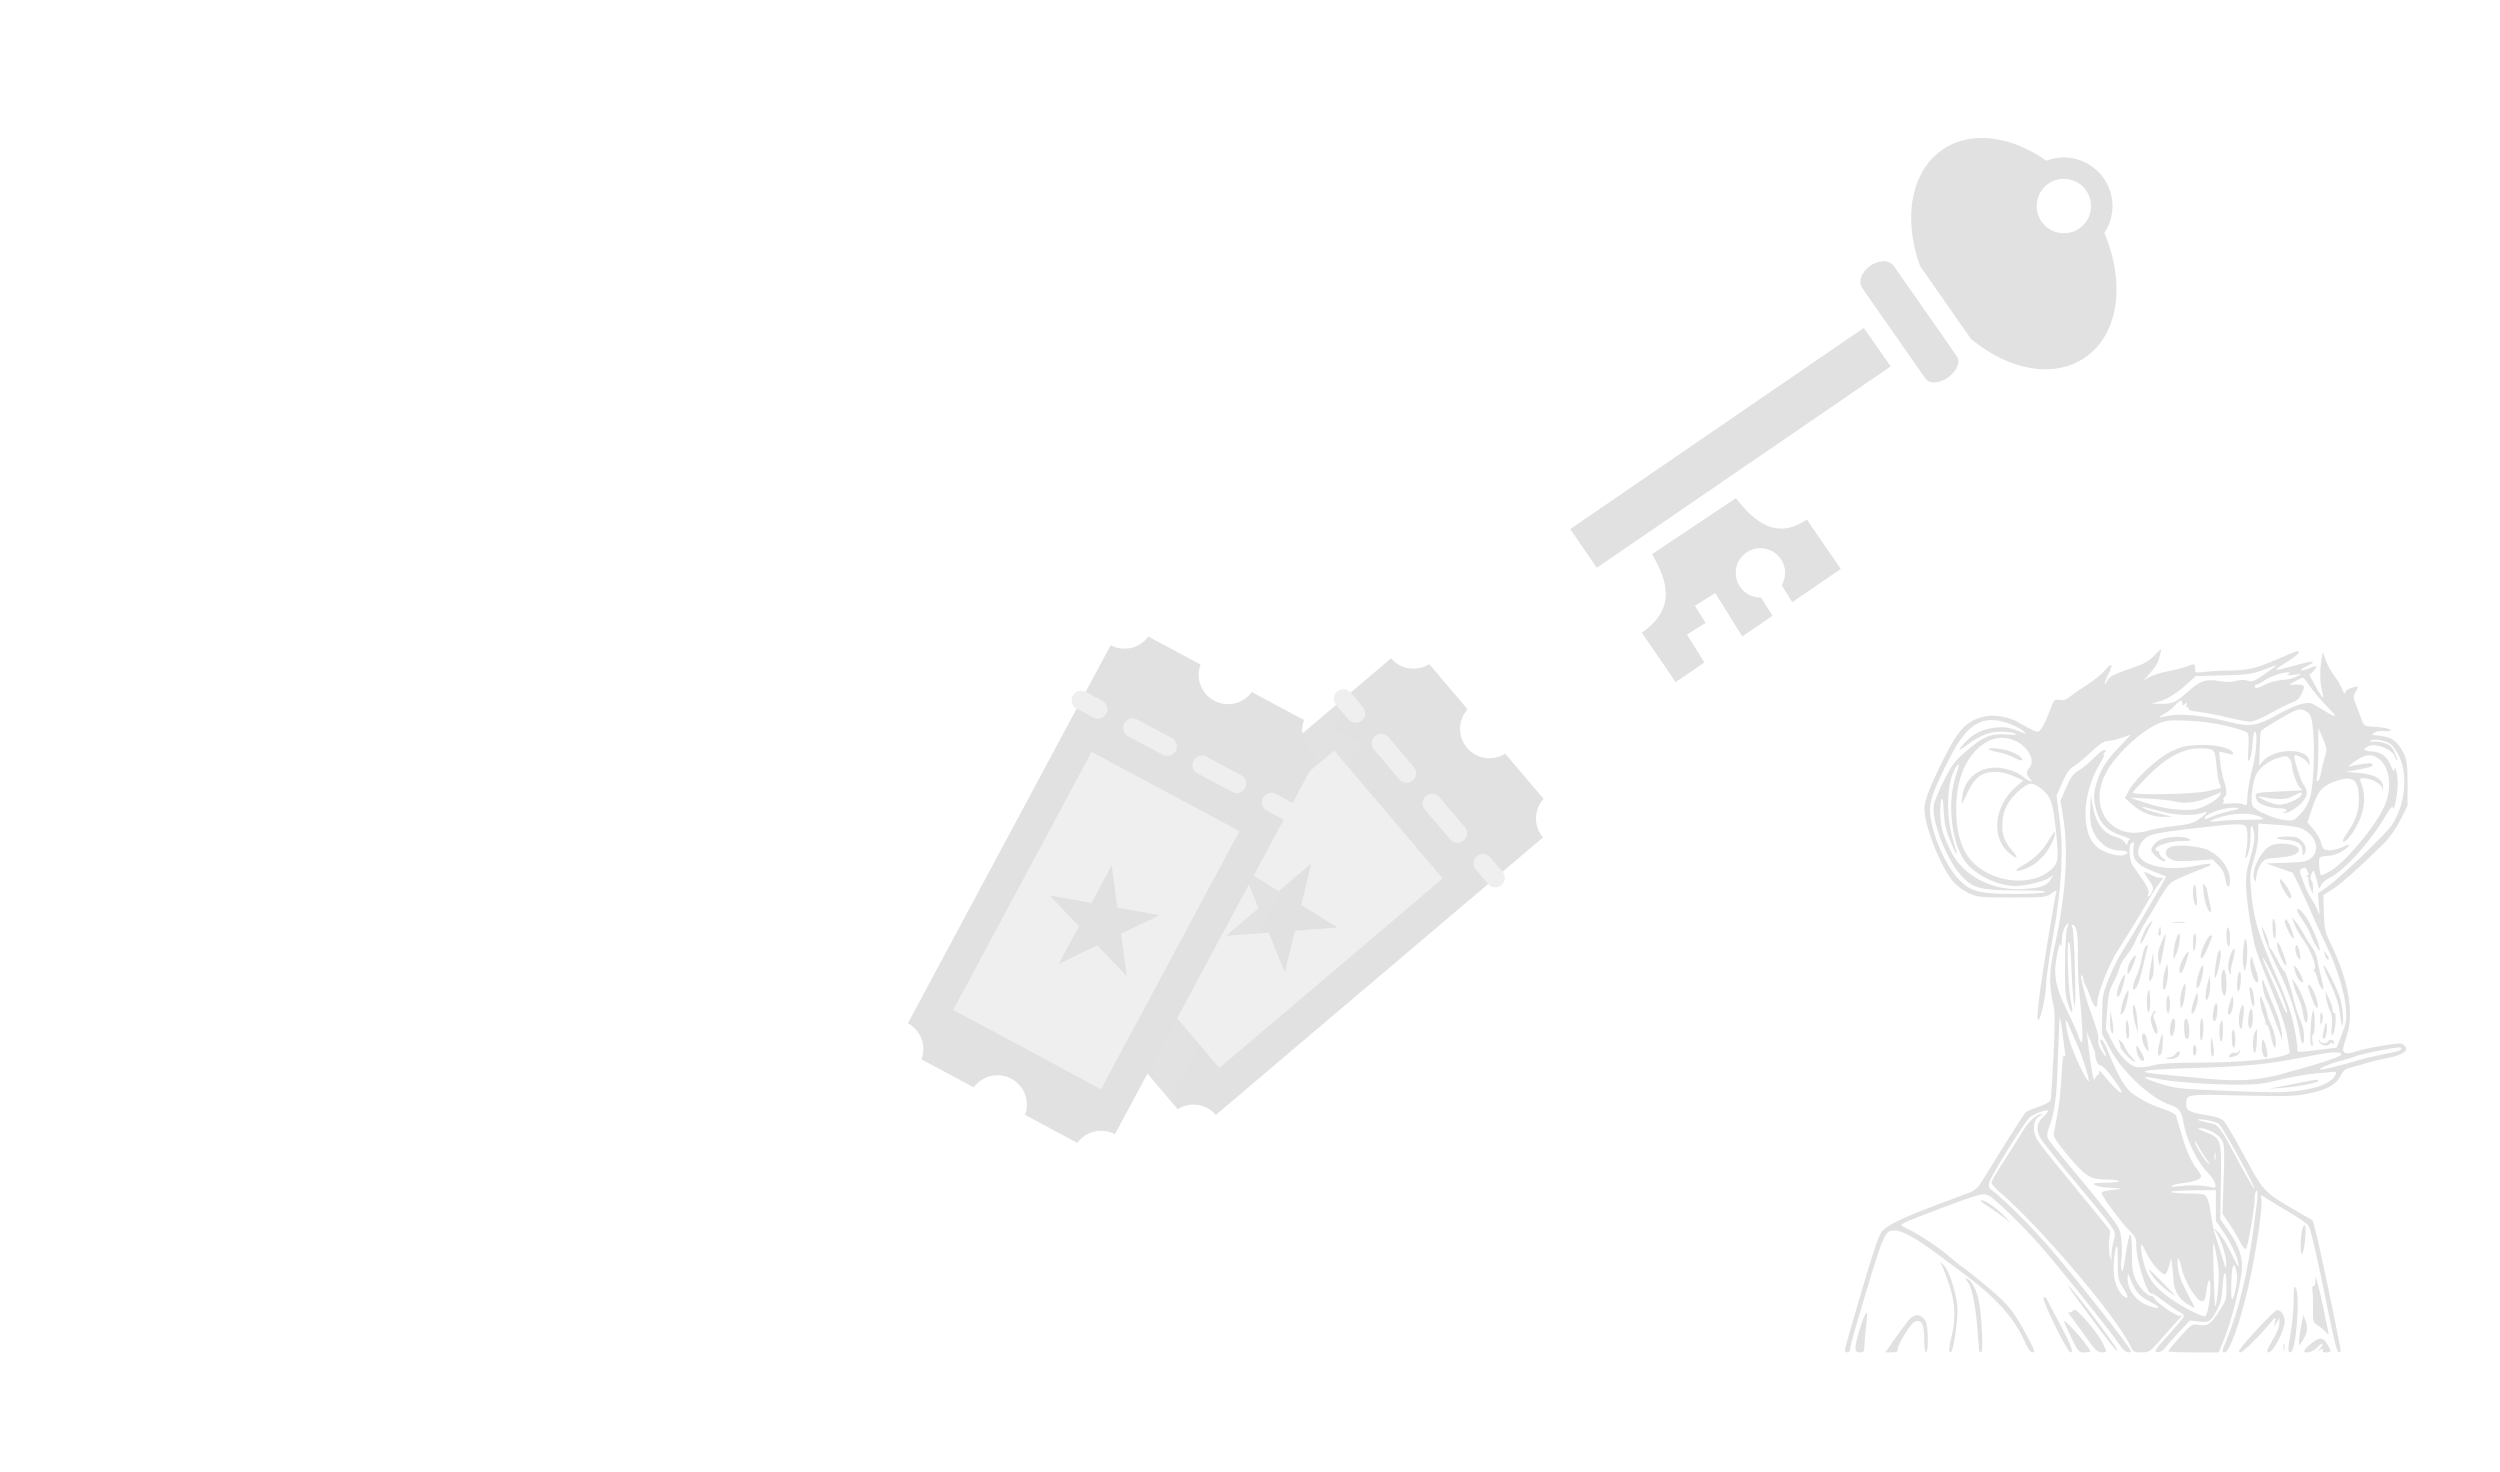 <svg width="1698" height="1000" viewBox="0 0 1698 1000" fill="none" xmlns="http://www.w3.org/2000/svg">
<path fill-rule="evenodd" clip-rule="evenodd" d="M1462.98 445.501C1460.36 448.277 1456.28 450.819 1452.18 452.239C1435.1 458.153 1432.96 459.187 1431.24 462.35C1428.57 467.26 1429.07 463.712 1431.8 458.36C1435.54 451.019 1434.65 449.371 1429.96 454.966C1427.65 457.719 1422.12 462.255 1417.68 465.046C1413.23 467.836 1408.01 471.442 1406.07 473.059C1403.45 475.237 1401.58 475.844 1398.86 475.402C1395.27 474.82 1395.12 474.999 1391.86 483.592C1390.03 488.423 1387.58 493.552 1386.42 494.99C1384.38 497.504 1384.15 497.529 1380.15 495.656C1377.87 494.585 1373.9 492.428 1371.34 490.859C1364.96 486.958 1354.64 485.086 1347.97 486.623C1335.86 489.417 1330.15 495.313 1320.15 515.36C1311.22 533.27 1307 544.096 1307 549.087C1307 560.823 1318.11 588.886 1326.76 598.99C1329.08 601.696 1333.69 605.081 1337.25 606.688C1343.24 609.393 1344.92 609.557 1366.6 609.559C1389 609.56 1389.7 609.485 1393.5 606.677C1396.13 604.729 1397.17 604.391 1396.69 605.638C1395.72 608.171 1386.75 663.43 1385.12 676.895C1383.51 690.272 1383.45 693.814 1384.87 692.3C1386.61 690.454 1389.8 674.419 1389.8 667.523C1389.81 664.023 1391.73 650.63 1394.08 637.76C1400.2 604.238 1401.73 578.534 1398.91 556.784L1396.79 540.411L1400.63 531.662C1403.42 525.329 1405.52 522.299 1408.24 520.695C1410.31 519.475 1415.62 515.075 1420.05 510.919C1425.89 505.438 1429.03 503.349 1431.45 503.32C1433.29 503.299 1437.62 502.307 1441.07 501.116L1447.33 498.951L1439.02 507.707C1430.37 516.809 1426.76 522.615 1423.91 532.017C1421.72 539.221 1421.77 543.478 1424.13 551.422C1426.59 559.712 1431.75 564.662 1440.96 567.556C1444.82 568.772 1447.31 569.99 1446.49 570.263C1445.67 570.536 1445 571.645 1445 572.727C1445 574.295 1444.64 574.181 1443.23 572.164C1442.25 570.772 1439.96 569.269 1438.13 568.821C1428.65 566.506 1423.32 559.352 1421.08 545.926L1420.08 539.96L1419.79 545.96C1419.27 556.619 1419.79 561.029 1422.1 565.539C1426.24 573.604 1432.62 577.76 1440.88 577.76C1445.58 577.76 1446.42 579.759 1442.16 580.827C1438.22 581.816 1429.55 579.305 1424.99 575.855C1413.06 566.831 1413.73 539.481 1426.4 518.439C1428.63 514.736 1429.81 512.092 1429.03 512.564C1428.19 513.065 1428.28 512.579 1429.25 511.39C1430.65 509.663 1430.64 509.36 1429.2 509.36C1428.26 509.36 1425.09 511.833 1422.15 514.856C1419.21 517.879 1414.63 521.638 1411.97 523.21C1407.99 525.566 1406.47 527.641 1403.31 534.987L1399.47 543.903L1401.22 554.531C1405.14 578.487 1403.05 609.007 1395.02 644.96C1391.75 659.612 1391.66 670.593 1394.71 682.715C1395.79 686.972 1395.79 695.127 1394.75 716.966C1393.99 732.731 1393.06 746.441 1392.68 747.431C1392.3 748.423 1388.57 750.373 1384.39 751.765C1380.2 753.157 1376.21 754.979 1375.52 755.816C1373.9 757.765 1356.44 785.365 1348.69 798.221C1343.22 807.298 1342.25 808.268 1336.57 810.403C1333.18 811.678 1322.57 815.668 1313 819.268C1292.53 826.969 1282.27 831.97 1278.38 836.15C1276.31 838.367 1272.53 849.397 1264.28 877.295C1258.07 898.259 1253 916.12 1253 916.985C1253 917.852 1253.81 918.56 1254.8 918.56C1255.79 918.56 1256.6 917.575 1256.6 916.37C1256.6 915.165 1258.27 908.549 1260.3 901.67C1280.09 834.861 1279.72 835.76 1287.39 835.76C1291.9 835.76 1303.22 842.117 1315.94 851.788C1320.41 855.183 1327.76 860.66 1332.27 863.96C1355.4 880.869 1368.34 895.25 1375.68 912.235C1377.48 916.383 1379.12 918.526 1380.52 918.539C1382.32 918.557 1382.01 917.383 1378.39 910.46C1368.42 891.394 1364.47 886.295 1350.8 874.841C1343.54 868.761 1335.71 862.511 1333.4 860.954C1331.09 859.397 1326.91 856.051 1324.1 853.519C1318.17 848.162 1303.09 838.123 1296.22 834.955C1293.6 833.747 1291.45 832.442 1291.43 832.053C1291.39 831.025 1295.68 829.201 1317.8 820.863C1345.14 810.554 1346.99 810.075 1351.08 812.205C1355.06 814.276 1372.5 831.232 1385.18 845.36C1396.25 857.691 1434.09 904.905 1439.28 912.86C1441.49 916.232 1443.9 918.56 1445.2 918.56C1446.41 918.56 1447.4 918.203 1447.4 917.767C1447.4 915.677 1406.54 863.852 1390.31 845.36C1378.95 832.419 1361.04 814.615 1354.07 809.336C1350.44 806.588 1350.23 806.059 1351.3 802.426C1352.46 798.457 1373.81 764.115 1378.02 759.437C1380.08 757.137 1387.37 754.16 1390.92 754.16C1391.72 754.16 1390.44 755.979 1388.09 758.201C1383.18 762.827 1382.57 766.953 1385.9 773.036C1387.06 775.148 1397.64 788.457 1409.43 802.613C1438.55 837.593 1437.4 835.838 1435.63 842.435C1434.84 845.383 1434.14 849.812 1434.08 852.277L1433.95 856.76L1432.9 852.56C1432.31 850.25 1432.16 845.536 1432.55 842.084L1433.27 835.809L1420.86 820.484C1414.04 812.056 1403.19 798.817 1396.76 791.063C1390.33 783.31 1384.24 775.372 1383.23 773.422C1380.12 767.403 1381.16 760.033 1385.4 757.978C1386.83 757.287 1387.46 756.688 1386.8 756.645C1383.78 756.453 1377.77 761.711 1374.32 767.551C1372.24 771.076 1366.5 780.17 1361.57 787.76C1356.64 795.35 1352.6 802.297 1352.6 803.197C1352.6 804.097 1354.89 806.794 1357.7 809.189C1385.19 832.669 1437.37 894.014 1446.9 914.06C1448.92 918.292 1449.37 918.56 1454.52 918.551C1459.9 918.543 1460.16 918.359 1469 908.2C1473.95 902.511 1479.08 896.765 1480.4 895.431C1482.39 893.421 1482.45 893.129 1480.75 893.728C1478.62 894.473 1465.18 885.302 1463.2 881.755C1462.64 880.759 1461.78 880.059 1461.28 880.198C1459.15 880.799 1453.23 874.869 1450.74 869.639C1448.47 864.853 1448.04 861.932 1448.02 851.059C1448.01 842.983 1447.56 838.304 1446.8 838.55C1446.14 838.765 1444.78 844.84 1443.77 852.051C1442.56 860.77 1441.64 864.387 1441.03 862.851C1440.53 861.581 1440.47 858.201 1440.9 855.338C1441.33 852.475 1441.3 846.604 1440.84 842.293C1440.04 834.844 1439.54 833.872 1430.92 822.807C1425.93 816.401 1415.26 803.33 1407.22 793.76C1399.17 784.19 1391.97 775.193 1391.21 773.768C1390.13 771.747 1390.23 770.043 1391.64 766.043C1395.8 754.255 1396.95 745.294 1397.75 718.232C1398.21 703 1398.8 690.761 1399.07 691.035C1399.35 691.309 1400.06 695.499 1400.65 700.346C1401.25 705.194 1402.05 711.32 1402.44 713.96C1402.92 717.187 1402.78 718.215 1402.01 717.099C1401.24 715.985 1400.63 720.523 1400.15 730.899C1399.76 739.402 1398.54 750.95 1397.45 756.56C1396.35 762.17 1395.23 768.11 1394.96 769.76C1394.56 772.121 1396.52 775.231 1404.15 784.377C1415.99 798.565 1419.49 800.919 1428.94 801.08C1441.3 801.289 1443.17 803.104 1431.2 803.277C1422.5 803.403 1420.86 803.698 1422.75 804.799C1424.05 805.55 1427.02 806.287 1429.35 806.437C1443.32 807.334 1443.41 807.356 1435.49 808.067C1431.26 808.448 1427.6 809.345 1427.36 810.061C1426.84 811.636 1440.88 830.691 1446.78 836.416C1450.6 840.129 1451 841.144 1451 847.124C1451 854.537 1457.13 875.377 1460.01 877.771C1461 878.587 1461.8 878.939 1461.8 878.555C1461.8 878.17 1465.42 880.597 1469.84 883.946C1474.27 887.294 1479.13 890.6 1480.64 891.29C1482.16 891.98 1483.39 893.133 1483.38 893.853C1483.36 894.572 1478.66 900.29 1472.92 906.56C1463.65 916.683 1462.78 918.003 1465.19 918.351C1467.04 918.616 1468.76 917.659 1470.56 915.365C1472.01 913.509 1476.4 908.582 1480.31 904.415L1487.43 896.841L1493.53 897.603C1500.49 898.472 1501.66 897.657 1506.29 888.693C1508.21 884.989 1509.18 880.628 1509.56 873.993C1509.86 868.804 1510.58 864.56 1511.15 864.56C1511.73 864.56 1512.2 868.707 1512.2 873.776C1512.2 882.555 1511.96 883.355 1507.23 890.627C1501.39 899.587 1499.47 900.855 1493.25 899.861C1488.72 899.135 1488.48 899.291 1480.61 908.077C1476.21 913.001 1472.6 917.375 1472.6 917.795C1472.6 918.215 1480.32 918.56 1489.76 918.56H1506.93L1510.83 909.007C1515.23 898.245 1521.47 874.081 1522.57 863.506C1523.52 854.421 1520.94 846.507 1513.56 835.934L1508 827.96L1508.42 802.76C1508.9 773.566 1508.72 773.02 1497.47 768.695C1492.96 766.959 1492.04 766.275 1494.2 766.249C1499.31 766.187 1507.09 770.475 1509.17 774.496C1510.83 777.71 1510.98 781.4 1510.29 801.291L1509.5 824.36L1513.97 830.96C1516.44 834.59 1519.79 840.19 1521.42 843.406C1523.18 846.874 1524.83 848.812 1525.47 848.17C1526.8 846.837 1531.4 820.435 1531.4 814.112C1531.4 809.287 1533.21 806.409 1533.39 810.947C1533.45 812.385 1532.19 823.01 1530.6 834.56C1526.16 866.824 1520.55 889.9 1512.27 909.995C1509.09 917.698 1508.95 918.56 1510.88 918.56C1514.21 918.56 1521.04 899.787 1527.02 874.16C1531.97 852.961 1536.9 819.938 1535.89 814.676C1535.22 811.165 1535.41 811.132 1539.55 814.046C1541.34 815.303 1548.08 819.393 1554.53 823.133C1560.98 826.874 1567.02 831.11 1567.95 832.547C1569.6 835.103 1573.6 852.674 1582.55 896.66C1585.68 912.061 1587.48 918.56 1588.62 918.56C1589.69 918.56 1590.03 917.639 1589.61 915.86C1589.27 914.374 1588.22 909.11 1587.29 904.16C1584.15 887.528 1574.51 842.425 1572.64 835.64L1570.79 828.92L1557.55 821.24C1537.97 809.875 1536.95 808.763 1524.13 784.757C1517.94 773.17 1511.71 762.592 1510.28 761.251C1508.55 759.619 1504.48 758.299 1497.97 757.257C1486.99 755.498 1484.56 754.072 1484.84 749.533C1485.24 743.062 1484.59 743.157 1522.3 744.065C1552.76 744.799 1558.5 744.643 1567.4 742.845C1580.31 740.237 1586.48 736.901 1589.64 730.82C1591.73 726.794 1592.93 725.917 1598.04 724.671C1601.32 723.872 1605.62 722.629 1607.6 721.909C1609.58 721.189 1615.49 719.793 1620.74 718.808C1631.99 716.696 1636.5 713.546 1633.12 710.162C1631.24 708.284 1630.26 708.29 1618.15 710.248C1611.03 711.4 1602.89 713.163 1600.06 714.165C1594.44 716.159 1591.4 715.666 1591.4 712.76C1591.4 711.728 1592.54 707.527 1593.93 703.421C1599.02 688.414 1595.15 665.879 1583.33 641.661C1579.15 633.086 1578.77 631.433 1578.39 620.17L1577.99 607.97L1584.55 603.771C1590.64 599.876 1602.92 588.886 1618.99 572.96C1623.33 568.661 1627.32 563.012 1630.43 556.76L1635.2 547.16V532.16C1635.2 519.23 1634.84 516.411 1632.59 511.73C1628.57 503.339 1623.91 500.165 1614.74 499.547C1610.81 499.283 1610.62 499.111 1612.61 497.642C1613.9 496.689 1616.65 496.234 1619.3 496.535C1621.78 496.816 1623.8 496.6 1623.8 496.057C1623.8 494.953 1618.64 493.923 1610.8 493.465C1605.74 493.168 1605.55 493.005 1603.4 487.16C1602.2 483.86 1600.49 479.377 1599.62 477.197C1598.24 473.757 1598.29 472.771 1600.06 469.697C1602.3 465.789 1601.91 465.55 1596.38 467.477C1594.25 468.221 1592.58 469.658 1592.55 470.777C1592.52 471.868 1591.79 470.775 1590.92 468.35C1590.05 465.925 1587.62 461.768 1585.52 459.112C1583.42 456.457 1580.8 451.691 1579.7 448.522L1577.7 442.76L1576.82 447.56C1575.52 454.627 1575.64 463.729 1577.09 468.973C1577.8 471.509 1578.16 473.798 1577.9 474.057C1577.64 474.317 1575.43 470.937 1572.99 466.546L1568.55 458.563L1570.98 455.984C1574.46 452.282 1573.98 451.639 1569.24 453.621C1562.39 456.484 1560.32 455.438 1566.8 452.386C1575 448.525 1570.53 448.532 1557.17 452.401C1551.4 454.073 1546.44 455.197 1546.14 454.897C1545.84 454.597 1547.12 453.412 1549 452.264C1557.19 447.235 1561.4 444.16 1561.4 443.197C1561.4 441.515 1560.13 441.899 1547.57 447.381C1532.35 454.021 1526.83 455.339 1513.77 455.447C1507.96 455.495 1500.44 455.929 1497.07 456.41C1493.03 456.988 1490.95 456.856 1490.96 456.022C1491.03 450.643 1490.8 450.446 1486.48 452.248C1484.22 453.194 1477.87 454.858 1472.38 455.947C1466.89 457.034 1460.78 459.045 1458.8 460.414C1455.26 462.861 1455.27 462.825 1459.4 458.231C1461.71 455.662 1464.21 452.462 1464.95 451.12C1466.31 448.661 1468.33 440.925 1467.59 441.001C1467.38 441.023 1465.3 443.048 1462.98 445.501ZM1545.14 452.865C1544.51 453.472 1540.8 456.111 1536.89 458.727C1530.77 462.819 1529.31 463.325 1526.5 462.345C1524.37 461.601 1521.59 461.648 1518.5 462.481C1515.42 463.307 1511.72 463.373 1507.95 462.67C1498.51 460.906 1494.43 462.196 1486.4 469.474C1477.78 477.291 1475.69 478.202 1466.82 478.022C1460.81 477.901 1460.5 477.783 1464.2 477.033C1470.61 475.732 1477.61 471.686 1484.79 465.129L1491.29 459.185L1509.85 458.725C1526.23 458.319 1529.38 457.899 1536.8 455.131C1546.76 451.415 1546.59 451.461 1545.14 452.865ZM1554.2 457.796C1552.93 458.641 1553.99 458.794 1557.8 458.314L1563.2 457.634L1559.89 459.541C1558.07 460.589 1553.75 461.608 1550.29 461.805C1546.83 462.001 1541.73 463.331 1538.95 464.761C1533.4 467.615 1531.4 467.986 1531.4 466.16C1531.4 465.5 1531.99 464.96 1532.72 464.96C1533.44 464.96 1535.65 463.809 1537.62 462.401C1541.42 459.695 1549.58 456.763 1553.6 456.658C1555.59 456.607 1555.7 456.8 1554.2 457.796ZM1568.71 465.86C1570.81 468.995 1576.1 475.267 1580.46 479.797C1588.65 488.293 1587.99 488.452 1575.7 480.952C1569.27 477.029 1568.75 476.915 1563.1 478.167C1559.85 478.885 1552.34 482.239 1546.4 485.62C1533.7 492.849 1527.7 493.861 1515.82 490.772C1496.7 485.801 1480.62 484.251 1471.1 486.463C1465.65 487.727 1465.41 487.239 1470.23 484.742C1472.23 483.709 1475.29 481.265 1477.03 479.312C1480.58 475.327 1482.2 474.825 1482.2 477.706C1482.2 479.314 1482.52 479.39 1484.03 478.137C1485.56 476.869 1485.73 476.943 1485.1 478.591C1484.66 479.722 1484.94 480.56 1485.74 480.56C1486.51 480.56 1486.85 481.031 1486.49 481.607C1486.14 482.183 1489.21 483.035 1493.32 483.5C1497.44 483.964 1506.2 485.653 1512.8 487.251C1519.4 488.849 1526.42 490.156 1528.4 490.155C1530.49 490.155 1536.44 487.663 1542.56 484.229C1548.37 480.97 1554.94 477.706 1557.15 476.975C1559.86 476.081 1561.81 474.328 1563.09 471.622C1565.9 465.693 1565.55 464.96 1559.92 464.96H1554.84L1559.02 462.628C1561.32 461.347 1563.58 460.267 1564.04 460.228C1564.51 460.191 1566.6 462.724 1568.71 465.86ZM1567.41 483.929C1569.65 485.739 1570.26 487.885 1571.1 496.829C1572.37 510.317 1571.33 533.197 1569.07 541.438C1567.92 545.608 1565.75 549.392 1562.6 552.707C1557.97 557.573 1557.7 557.681 1551.79 556.983C1544.24 556.088 1531.7 550.571 1530 547.395C1528.38 544.352 1529.73 531.733 1532.26 526.393C1534.65 521.347 1540.58 516.813 1547.52 514.723C1552.26 513.298 1553.19 513.322 1554.78 514.91C1555.78 515.912 1556.6 517.947 1556.6 519.431C1556.6 523.553 1560.37 533.776 1562.51 535.429C1564.15 536.702 1564 536.903 1561.4 536.945C1559.75 536.973 1552.37 537.315 1544.99 537.707C1532.67 538.361 1531.62 538.603 1532.03 540.694C1532.27 541.945 1532.76 543.441 1533.11 544.018C1534.52 546.302 1542.25 548.96 1547.48 548.96C1550.52 548.96 1553 549.5 1553 550.16C1553 550.82 1552.37 551.36 1551.6 551.36C1550.83 551.36 1550.5 551.661 1550.87 552.031C1552.07 553.234 1559.53 549.335 1562.77 545.807C1567.49 540.667 1567.99 537.662 1564.85 533.417C1562.43 530.135 1557.44 514.215 1558.49 513.098C1559.55 511.971 1566.52 515.986 1567.43 518.251C1568.36 520.537 1568.45 520.468 1568.52 517.487C1568.75 507.844 1544.81 507.613 1536.8 517.181L1534.4 520.051L1534.76 509.005C1534.96 502.93 1535.31 497.384 1535.54 496.679C1535.93 495.491 1554.95 484.078 1559 482.605C1562.36 481.382 1564.73 481.755 1567.41 483.929ZM1364.02 491.266C1367.63 492.535 1372.07 494.779 1373.89 496.253C1376.18 498.11 1376.46 498.643 1374.8 497.986C1365.09 494.146 1362.29 493.565 1356.13 494.105C1345.2 495.064 1337.8 499.36 1330.94 508.738C1329.98 510.046 1331.9 509.068 1335.2 506.565C1344.44 499.558 1350.95 496.945 1359.2 496.927C1363.17 496.917 1367.44 497.485 1368.69 498.188C1370.41 499.151 1368.91 499.318 1362.59 498.867C1351.96 498.105 1346.82 500.279 1335.01 510.535C1327.56 517.004 1325.61 519.615 1320.28 530.2C1316.9 536.913 1313.84 544.286 1313.46 546.583C1311.77 557.032 1321.49 582.611 1331.49 594.045C1339.58 603.293 1344.88 604.76 1370.21 604.76C1384.49 604.76 1390.2 605.128 1388.81 605.96C1387.69 606.627 1378.27 607.157 1367.6 607.155C1345.22 607.15 1338.75 605.573 1331.37 598.325C1321.87 588.993 1312.4 567.766 1310.95 552.521C1310.2 544.685 1312.76 537.362 1324.04 515.092C1336.02 491.416 1346.57 485.132 1364.02 491.266ZM1511.96 492.986C1518.75 494.621 1525.08 496.593 1526.01 497.368C1527.32 498.458 1527.56 500.998 1527.08 508.569C1526.56 516.607 1526.71 517.94 1527.92 516.016C1528.73 514.727 1529.64 509.744 1529.95 504.943C1530.26 500.14 1530.98 496.502 1531.56 496.856C1533.56 498.092 1532.58 511.343 1529.66 522.614C1528.05 528.854 1526.61 537.035 1526.46 540.794C1526.21 547.217 1526.05 547.55 1523.8 546.346C1522.46 545.63 1518.45 545.339 1514.7 545.687C1511.02 546.031 1508.64 546.062 1509.43 545.758C1510.22 545.453 1510.59 544.484 1510.25 543.604C1509.91 542.723 1510.21 541.646 1510.92 541.21C1512.65 540.139 1512.5 536.145 1510.51 530.36C1509.61 527.72 1508.48 522.16 1508.01 518.006L1507.15 510.452L1510.58 511.207C1512.46 511.621 1514.72 512.186 1515.6 512.461C1516.48 512.738 1516.98 512.289 1516.7 511.461C1515.56 508.051 1504.82 505.519 1493.6 506.014C1484.39 506.422 1481.57 507.082 1474.44 510.509C1465.11 514.999 1449.8 529.307 1445.63 537.447L1443.25 542.079L1448.37 546.621C1454.39 551.962 1462.46 555.009 1470.11 554.835L1475.6 554.71L1467.2 552.668C1462.58 551.545 1457.72 549.944 1456.4 549.11C1453.63 547.359 1453.18 547.277 1469.56 551.561C1479.03 554.038 1491.12 554.162 1497.1 551.842C1500.51 550.517 1498.64 552.849 1493.34 556.522C1489.69 559.052 1486.43 559.947 1477.04 560.993C1470.59 561.712 1462.77 563.074 1459.66 564.017C1452.04 566.327 1445.39 566.158 1439.55 563.504C1426.17 557.426 1422.12 541.246 1430.05 525.569C1436.32 513.176 1453.88 496.505 1466 491.437C1471.24 489.244 1473.74 488.996 1485.8 489.471C1494.65 489.819 1504.03 491.08 1511.96 492.986ZM1578.88 514.76C1577.9 518.06 1576.74 522.79 1576.31 525.273C1575.88 527.756 1574.96 530.134 1574.28 530.56C1573.44 531.075 1573.28 529.769 1573.8 526.646C1574.23 524.068 1574.59 515.75 1574.62 508.16L1574.66 494.36L1577.66 501.56C1580.54 508.466 1580.59 509.005 1578.88 514.76ZM1368.89 503.235C1377.43 507.112 1382.58 516.745 1378.51 521.235C1376.06 523.943 1376.09 526.012 1378.63 528.817C1380.56 530.944 1380.54 531.019 1378.33 530.233C1377.05 529.775 1374.9 528.421 1373.57 527.222C1370.02 524.048 1361.53 521.356 1355.15 521.386C1343.04 521.444 1334.01 529.539 1332.75 541.475C1332.21 546.515 1332.3 546.82 1333.57 544.16C1334.35 542.51 1336.11 538.791 1337.49 535.897C1338.86 533.001 1341.84 529.221 1344.1 527.497C1349.58 523.321 1358.91 523.219 1367.9 527.239L1374.2 530.056L1368.74 534.86C1354.59 547.317 1352.36 568.579 1364.12 578.903C1369.88 583.964 1371.67 583.491 1366.97 578.147C1361.17 571.54 1359.42 566.375 1360.1 557.885C1360.79 549.346 1364.24 543.107 1371.92 536.535C1377.95 531.377 1380.42 531.125 1385.67 535.135C1392.91 540.657 1394.29 544.394 1396.36 564.142C1398.46 584.241 1398.14 586.382 1392.25 591.337C1380.38 601.322 1357.73 600.092 1343.29 588.679C1333.44 580.889 1328.68 568.25 1328.63 549.733C1328.58 532.275 1333.54 517.852 1342.6 509.121C1350.99 501.031 1359.73 499.073 1368.89 503.235ZM1623.36 505.154C1625.05 506.259 1627.86 510.223 1629.61 513.962C1635.58 526.69 1633.54 546.281 1624.83 559.979C1620.86 566.218 1589.17 596.506 1580.09 602.746L1574.29 606.731L1574.99 614.746C1575.68 622.576 1575.66 622.658 1574.03 618.328C1573.12 615.891 1571.27 612.381 1569.92 610.528C1568.57 608.675 1566.11 603.529 1564.45 599.09C1561.57 591.368 1561.54 590.971 1563.65 589.839C1565.44 588.885 1566.12 589.225 1567.2 591.609C1568.23 593.87 1568.2 594.581 1567.07 594.655C1565.96 594.727 1565.95 594.892 1567.03 595.333C1567.82 595.653 1568.21 596.585 1567.89 597.406C1567.58 598.226 1568.13 600.755 1569.11 603.028L1570.91 607.16L1570.95 602.66C1570.98 600.185 1570.53 598.16 1569.97 598.16C1568.73 598.16 1569.67 592.379 1571.05 591.526C1571.59 591.197 1572.72 594.04 1573.58 597.844C1574.98 604.085 1575.23 604.465 1576.2 601.736C1576.81 599.998 1579.23 597.758 1581.88 596.468C1592.19 591.457 1609.72 572.147 1620.11 554.373C1623.44 548.661 1624.92 546.994 1625.27 548.561C1626.03 552.029 1628.61 538.719 1628.52 531.801C1628.47 528.368 1627.97 524.48 1627.4 523.16L1626.37 520.76L1626.22 523.16C1626.12 524.689 1625.29 523.645 1623.93 520.286C1621.27 513.747 1617.34 510.771 1610.82 510.387C1605.33 510.063 1604.48 508.949 1608.22 506.95C1613.3 504.23 1625.13 508.885 1626.84 514.281C1627.27 515.635 1627.88 516.482 1628.19 516.166C1628.51 515.851 1627.65 513.4 1626.28 510.722C1624.27 506.776 1622.85 505.598 1618.82 504.512C1616.09 503.775 1612.85 503.434 1611.62 503.755C1610.3 504.1 1609.7 503.839 1610.15 503.11C1611.2 501.411 1619.64 502.715 1623.36 505.154ZM1351.4 509.242C1352.39 509.798 1355.33 510.637 1357.94 511.106C1360.55 511.576 1364.72 512.995 1367.2 514.259C1373.09 517.268 1375.17 517.223 1372.39 514.148C1371.19 512.822 1367.5 510.932 1364.18 509.948C1357.65 508.007 1348.28 507.49 1351.4 509.242ZM1502.5 509.307C1504.17 510.201 1504.83 512.621 1505.46 520.263C1505.91 525.657 1506.85 531.128 1507.54 532.418C1508.23 533.709 1508.62 534.941 1508.4 535.156C1508.18 535.37 1503.84 536.404 1498.75 537.453C1488.81 539.501 1448.6 540.229 1448.6 538.36C1448.6 537.811 1453.27 532.683 1458.97 526.966C1468.74 517.179 1476.33 512.174 1485.8 509.282C1490.14 507.956 1500 507.97 1502.5 509.307ZM1616.47 516.037C1623.55 521.991 1624.77 536.6 1619.17 548.36C1612.21 562.991 1591.55 587.188 1581.75 592.186C1579.19 593.492 1576.87 594.56 1576.6 594.56C1575.66 594.56 1574.6 585.146 1575.33 583.255C1575.8 582.028 1577.54 581.36 1580.25 581.36C1585.08 581.36 1591.44 578.635 1594.5 575.251C1596.53 573.002 1596.4 573.008 1590.97 575.408C1587.86 576.782 1583.6 577.738 1581.5 577.533C1578.2 577.21 1577.54 576.563 1576.64 572.765C1576.08 570.349 1573.72 566.162 1571.41 563.462L1567.21 558.551L1570.5 548.669C1574.37 537.026 1577.48 533.535 1586.7 530.444C1598.45 526.505 1602.22 529.641 1602.17 543.316C1602.14 551.427 1599.99 557.368 1593.8 566.355C1591.02 570.406 1590.55 571.76 1591.93 571.76C1592.95 571.76 1595.7 568.855 1598.06 565.304C1605.38 554.284 1607.54 542.727 1604.09 533.06C1602.52 528.673 1602.55 528.56 1605.33 528.56C1610.68 528.56 1617.65 532.433 1618.21 535.719C1618.54 537.634 1618.68 537.226 1618.57 534.619C1618.34 528.956 1613.02 525.92 1601.68 524.978L1593.2 524.273L1601.9 522.709C1610.02 521.247 1613.09 519.849 1610.92 518.593C1609.78 517.933 1598.85 519.481 1595.6 520.765C1594.28 521.287 1595.37 520.1 1598.03 518.128C1606.35 511.945 1610.98 511.419 1616.47 516.037ZM1328.43 526.789C1321.97 545.887 1325.68 574.978 1336.08 586.795C1343.66 595.409 1357.7 601.76 1369.14 601.76C1375.5 601.76 1388.11 598.687 1391.98 596.192L1394.76 594.399L1392.67 597.589C1389.92 601.781 1386.45 602.974 1374.57 603.813C1352.99 605.336 1333 594.789 1324.68 577.493C1319.17 566.047 1317.81 560.84 1317.81 551.131C1317.8 540.92 1319.72 539.374 1320.07 549.309C1320.22 553.407 1320.84 559.034 1321.46 561.812C1322.52 566.577 1328.18 580.16 1329.1 580.16C1329.33 580.16 1328.14 575.704 1326.46 570.26C1321.17 553.15 1322.38 528.769 1328.94 520.431C1331.05 517.743 1330.92 519.435 1328.43 526.789ZM1507.85 539.923C1506.67 543.002 1496.56 548.819 1490.91 549.665C1482.2 550.971 1469.24 549.313 1457.6 545.404L1446.8 541.777L1459.4 542.411C1466.33 542.761 1474.24 543.622 1476.98 544.327C1483.92 546.107 1492.33 545.06 1500.8 541.36C1504.76 539.631 1508.12 538.204 1508.26 538.189C1508.41 538.173 1508.22 538.953 1507.85 539.923ZM1563.05 539.905C1562.07 542.473 1552.87 546.562 1548.12 546.544C1545.85 546.536 1541.3 545.181 1538 543.535C1533.26 541.169 1532.76 540.673 1535.6 541.168C1548.01 543.331 1552.56 543.244 1557.27 540.759C1562.96 537.76 1563.93 537.616 1563.05 539.905ZM1515.2 550.762C1511.24 551.501 1505.47 553.244 1502.38 554.632C1498.45 556.397 1496.94 556.673 1497.37 555.551C1498.76 551.935 1514.1 547.377 1520 548.828C1521.47 549.189 1519.61 549.939 1515.2 550.762ZM1532.72 553.923C1539.89 556.319 1538.8 556.803 1526.26 556.781C1519.52 556.769 1510.76 557.18 1506.8 557.693C1498.33 558.791 1499.94 557.146 1509.98 554.444C1517.87 552.323 1527.29 552.109 1532.72 553.923ZM1525.16 561.2C1526.81 562.847 1526.96 571.135 1525.49 578.756C1524.94 581.614 1524.91 583.504 1525.43 582.956C1527.23 581.062 1528.73 573.229 1528.56 566.565C1528.38 559.135 1530.03 559.193 1531.03 566.653C1531.47 569.924 1530.63 574.981 1528.37 582.645C1525.48 592.484 1525.16 595.199 1525.73 604.856C1526.33 614.909 1528.45 628.651 1531.55 642.551C1532.21 645.517 1537.01 658.241 1542.23 670.828C1549.04 687.261 1552.23 696.706 1553.56 704.33C1554.58 710.169 1555.28 715.057 1555.11 715.191C1550.38 718.951 1524.03 721.73 1492.95 721.747C1475.61 721.756 1467.64 722.247 1462.35 723.629C1458.34 724.679 1453.46 725.176 1451.23 724.763C1445.89 723.77 1439.32 716.866 1434.35 707.023L1430.31 698.999L1431.17 686.325C1431.89 675.801 1432.6 672.591 1435.36 667.406C1437.19 663.97 1439.06 659.468 1439.51 657.4C1439.96 655.333 1442.16 651.501 1444.4 648.884C1446.64 646.268 1449.4 641.75 1450.54 638.843C1451.67 635.937 1454.84 630.05 1457.58 625.76C1460.31 621.47 1464.59 614.319 1467.08 609.871C1469.56 605.421 1472.89 600.765 1474.46 599.523C1476.04 598.282 1482.61 595.208 1489.07 592.693C1502 587.651 1502.06 587.621 1501.19 586.748C1500.85 586.411 1496.33 587.014 1491.14 588.087C1471.28 592.195 1452.41 587.648 1452.24 578.716C1452.17 575.035 1454.94 570.543 1458.73 568.201C1461.42 566.539 1468.1 565.226 1482.83 563.463C1517.22 559.346 1523 559.036 1525.16 561.2ZM1562.97 562.586C1572.99 566.774 1576.46 577.792 1569.42 583.041C1566.56 585.167 1563.95 585.627 1552.62 585.995L1539.2 586.431L1548.2 589.595L1557.2 592.76L1561.07 600.56C1563.2 604.85 1567.14 613.49 1569.83 619.76C1572.52 626.03 1577.1 636.02 1580.01 641.96C1586.88 656.007 1592.65 674.601 1593.42 685.16C1593.95 692.431 1593.56 694.769 1590.56 702.56L1587.09 711.56L1581.14 712.265C1577.88 712.653 1571.8 713.401 1567.65 713.926C1563.33 714.472 1560.22 714.428 1560.39 713.821C1560.95 711.831 1558.9 699.58 1556.4 689.96C1555.02 684.68 1549.84 671.18 1544.87 659.96C1534.12 635.661 1530.57 623.591 1529.03 606.179C1527.95 593.979 1528.06 592.647 1530.82 583.979C1532.67 578.203 1533.77 571.891 1533.78 567.077L1533.8 559.395L1546.41 560.167C1553.35 560.591 1560.8 561.68 1562.97 562.586ZM1391.27 571.072C1387.06 578.097 1381.59 583.409 1374.21 587.625C1368.63 590.812 1367.95 592.407 1372.77 591.026C1379.03 589.232 1383.5 586.267 1388.46 580.633C1392.66 575.858 1396.93 566.486 1395.53 565.089C1395.29 564.854 1393.37 567.545 1391.27 571.072ZM1470.51 569.33C1466.15 570.364 1463.45 572.281 1461.68 575.594C1460.72 577.375 1461.2 578.545 1464.05 581.392C1466.01 583.354 1468.59 584.96 1469.78 584.96C1471.64 584.96 1471.57 584.702 1469.27 583.091C1467.8 582.064 1466.6 580.444 1466.6 579.491C1466.6 578.539 1466.19 577.895 1465.7 578.06C1465.21 578.224 1464.53 577.82 1464.2 577.16C1463.01 574.784 1472.62 571.443 1481.05 571.299C1488.15 571.178 1488.89 570.967 1486.62 569.702C1483.71 568.083 1476.46 567.916 1470.51 569.33ZM1546.53 569.149C1546.19 569.692 1548.73 570.262 1552.16 570.415C1560.33 570.781 1563.79 573.059 1563.82 578.087C1563.83 581.029 1564.12 581.527 1565 580.16C1566.93 577.173 1566.36 574.21 1563.25 571.106C1560.84 568.694 1559.12 568.16 1553.72 568.16C1550.1 568.16 1546.87 568.605 1546.53 569.149ZM1449.02 576.26C1448.13 583.573 1451.56 587.639 1461.99 591.643C1466.84 593.501 1470.94 595.108 1471.12 595.211C1471.3 595.316 1469.68 598.42 1467.52 602.111C1465.36 605.803 1459.6 615.739 1454.71 624.191C1449.82 632.644 1443.83 642.607 1441.39 646.33C1438.95 650.054 1434.92 658.154 1432.43 664.33C1428.21 674.807 1427.9 676.444 1427.77 688.76L1427.63 701.96L1433 712.16C1441.23 727.81 1460.86 746.149 1473.95 750.427C1479.71 752.307 1481.76 754.838 1482.81 761.36C1484.84 773.873 1491.99 788.909 1499.48 796.401C1504.48 801.404 1506.67 807.608 1503.06 806.579C1497.87 805.096 1488.32 804.646 1481.28 805.555C1476.81 806.131 1474.19 806.085 1474.84 805.443C1475.43 804.849 1479.56 803.909 1484.02 803.357C1488.48 802.804 1492.92 801.549 1493.91 800.567C1495.49 798.987 1495.35 798.322 1492.68 794.771C1488.21 788.815 1485.15 782.188 1482.22 772.145C1480.78 767.204 1479.29 762.35 1478.92 761.36C1478.54 760.37 1478.18 758.801 1478.12 757.874C1478.05 756.911 1474.64 755.055 1470.17 753.543C1461.06 750.469 1455.99 747.985 1448.88 743.117C1443.62 739.52 1438.34 730.567 1431.85 714.239C1429.33 707.895 1427.51 705.249 1426.41 706.346C1426.18 706.581 1427.01 708.931 1428.25 711.567C1431.45 718.336 1431.07 719.642 1427.55 713.96C1425.6 710.801 1424.8 708.133 1425.22 706.155C1425.62 704.278 1424.1 698.426 1421.16 690.555C1416.2 677.291 1412.09 661.303 1413.92 662.434C1414.51 662.801 1415 664.041 1415 665.191C1415 666.34 1415.46 667.793 1416.03 668.42C1416.6 669.047 1418.07 672.427 1419.29 675.931C1422.23 684.322 1424.6 686.41 1424.6 680.609C1424.6 674.776 1432.09 655.609 1438.06 646.16C1448.86 629.067 1452.26 623.503 1458.56 612.56C1462.17 606.29 1466.33 599.863 1467.8 598.276C1469.78 596.152 1469.96 595.597 1468.47 596.165C1467.37 596.59 1464.35 595.863 1461.78 594.549C1459.2 593.235 1456.78 592.16 1456.39 592.16C1456 592.16 1457.33 594.557 1459.35 597.487C1462.57 602.162 1462.84 603.19 1461.62 605.887C1460.84 607.577 1459.73 608.96 1459.15 608.96C1458.53 608.96 1458.54 608.145 1459.16 607.029C1459.95 605.62 1458.94 603.104 1455.42 597.729C1452.76 593.675 1449.76 589.387 1448.75 588.196C1446.29 585.296 1445.45 574.173 1447.6 572.812C1448.48 572.253 1449.28 571.789 1449.39 571.778C1449.49 571.768 1449.32 573.785 1449.02 576.26ZM1542.7 574.123C1536.35 576.693 1529.12 590.427 1530.86 596.608C1531.77 599.821 1531.84 599.746 1532.59 594.836C1533.02 592.017 1534.46 588.237 1535.81 586.436C1537.98 583.511 1539.2 583.094 1547.12 582.55C1556.52 581.903 1561.4 580.036 1561.4 577.088C1561.4 573.556 1548.97 571.586 1542.7 574.123ZM1474.27 575.263C1468.83 577.615 1470.4 582.86 1477.03 584.525C1478.72 584.948 1485.2 584.935 1491.44 584.497L1502.78 583.699L1506.71 587.63C1509.57 590.495 1510.87 593.11 1511.5 597.283C1512.42 603.416 1514.6 603.956 1514.6 598.051C1514.6 590.355 1508.76 582.014 1500.33 577.663C1494.57 574.688 1478.93 573.248 1474.27 575.263ZM1548.86 599.66C1550.07 603.674 1554.22 610.16 1555.58 610.16C1557.32 610.16 1555.57 605.36 1552.2 600.86C1548.77 596.287 1547.72 595.909 1548.86 599.66ZM1496.66 606.104C1497.53 613.234 1499.83 619.76 1501.48 619.76C1501.98 619.76 1501.64 616.655 1500.73 612.86C1499.83 609.065 1499.07 605.389 1499.04 604.689C1499.02 603.991 1498.28 602.435 1497.4 601.233C1496.03 599.362 1495.93 600.064 1496.66 606.104ZM1490.3 601.246C1488.84 602.731 1489.27 611.927 1490.91 614.169C1492.19 615.919 1492.37 615.357 1492.06 610.498C1491.49 601.48 1491.26 600.271 1490.3 601.246ZM1560.2 618.425C1560.2 619.011 1562 622.117 1564.21 625.325C1566.42 628.534 1568.85 633.05 1569.62 635.36C1570.38 637.67 1572.14 641.18 1573.51 643.16C1575.91 646.613 1575.99 646.637 1575.42 643.76C1574.35 638.414 1568.39 625.363 1565.15 621.309C1562.04 617.415 1560.2 616.341 1560.2 618.425ZM1543.5 628.76C1543.6 637.559 1545.61 641.413 1545.7 632.96C1545.73 629.33 1545.24 625.55 1544.6 624.56C1543.77 623.272 1543.46 624.466 1543.5 628.76ZM1558.59 628.16C1559.72 631.13 1562.33 635.72 1564.41 638.36C1568.97 644.157 1573.92 657.095 1572.03 658.267C1571.2 658.78 1571.16 659.32 1571.94 659.797C1572.59 660.202 1573.48 662.294 1573.9 664.447C1574.33 666.599 1575.53 669.44 1576.57 670.76C1578.38 673.067 1578.43 673.021 1577.82 669.56C1577.46 667.58 1576.6 663.8 1575.9 661.16C1575.2 658.52 1574.34 654.395 1573.98 651.994C1573.63 649.593 1572.03 645.813 1570.42 643.594C1568.81 641.375 1566.18 637.125 1564.57 634.148C1562.97 631.172 1560.51 627.392 1559.1 625.748L1556.56 622.76L1558.59 628.16ZM1551.8 625.981C1551.8 628.132 1556.68 637.76 1557.77 637.76C1558.29 637.76 1557.63 634.79 1556.29 631.16C1554.07 625.114 1551.8 622.503 1551.8 625.981ZM1458.47 629.06C1455.96 632.662 1453.08 640.239 1453.91 641.066C1454.19 641.351 1455.89 638.428 1457.69 634.571C1459.48 630.715 1461.17 627.155 1461.45 626.66C1462.72 624.343 1460.51 626.123 1458.47 629.06ZM1475.9 626.627C1478.05 626.894 1481.55 626.894 1483.7 626.627C1485.85 626.362 1484.09 626.144 1479.8 626.144C1475.51 626.144 1473.75 626.362 1475.9 626.627ZM1404.02 630.26C1403.25 632.174 1402.63 642.381 1402.54 654.56C1402.42 672.161 1402.76 676.592 1404.62 681.938C1407.39 689.89 1408.5 689.229 1406.62 680.743C1404.69 671.998 1403.51 640.73 1405.07 639.76C1405.87 639.272 1406.53 645.814 1406.98 658.485C1407.35 669.196 1408.19 679.85 1408.83 682.16C1409.62 685.03 1409.78 677.812 1409.33 659.36C1408.97 644.51 1408.19 631.414 1407.59 630.26C1406.9 628.903 1406.96 628.16 1407.79 628.16C1410.36 628.16 1411.55 635.083 1411.29 648.548C1411.14 656.144 1411.62 668.03 1412.35 674.96C1414.36 694.102 1415.02 708.712 1413.83 707.979C1413.25 707.62 1412.12 705.309 1411.32 702.843C1410.52 700.377 1407.71 694.04 1405.07 688.76C1395.68 669.976 1394.23 661.966 1397.5 646.76C1398.52 642.009 1399.27 640.376 1399.69 641.96C1400.03 643.28 1400.38 641.645 1400.46 638.327C1400.54 635.008 1401.44 631.094 1402.47 629.627C1405 626.017 1405.62 626.271 1404.02 630.26ZM1466.32 631.707C1465.49 634.66 1465.99 636.37 1467.3 635.063C1467.68 634.679 1467.8 633.105 1467.57 631.563L1467.15 628.76L1466.32 631.707ZM1512.22 634.989C1512.23 638.163 1512.76 641.57 1513.4 642.56C1514.23 643.839 1514.57 642.382 1514.58 637.531C1514.59 633.775 1514.06 630.368 1513.4 629.96C1512.66 629.504 1512.21 631.443 1512.22 634.989ZM1536.93 632.96C1537.73 637.589 1542.53 649.119 1549.43 662.96C1554.51 673.156 1560.85 692.857 1562.08 702.26C1562.54 705.724 1563.38 708.56 1563.95 708.56C1565.84 708.56 1565.05 698.723 1562.75 693.692C1561.51 690.979 1559.94 686.6 1559.27 683.96C1555.93 670.923 1552.29 659.271 1551.72 659.835C1551.38 660.182 1549.33 656.986 1547.17 652.733C1545.01 648.482 1542.74 644.691 1542.12 644.311C1541.5 643.93 1540.96 642.435 1540.91 640.989C1540.86 639.543 1539.78 636.2 1538.52 633.56L1536.21 628.76L1536.93 632.96ZM1468.66 638.648C1465.63 645.771 1465.21 648.142 1466.13 653.007C1466.94 657.259 1467.14 656.81 1469.17 646.227C1470.36 639.994 1471.16 634.724 1470.95 634.515C1470.75 634.306 1469.71 636.166 1468.66 638.648ZM1477.54 639.491C1476.8 642.423 1476.22 646.339 1476.25 648.191L1476.3 651.56L1477.89 648.56C1479.96 644.677 1481.51 634.16 1480.02 634.16C1479.39 634.16 1478.28 636.559 1477.54 639.491ZM1489.52 641.06C1489.61 646.325 1489.87 647.249 1490.6 644.96C1492 640.603 1492 634.16 1490.6 634.16C1489.93 634.16 1489.45 637.18 1489.52 641.06ZM1497.99 639.86C1494.93 645.969 1493.69 651.329 1495.47 650.735C1496.23 650.482 1498.15 647.097 1499.73 643.214C1503.03 635.099 1502.97 635.36 1501.42 635.36C1500.78 635.36 1499.23 637.385 1497.99 639.86ZM1523.68 644.06C1523.2 648.514 1523.22 653.914 1523.73 656.06L1524.65 659.96L1525.48 656.36C1526.63 651.415 1526.63 641.271 1525.49 638.36C1524.82 636.645 1524.3 638.273 1523.68 644.06ZM1546.94 644.06C1548.07 649.065 1552.88 658.214 1552.95 655.505C1553.02 652.605 1548.23 640.16 1547.04 640.16C1546.5 640.16 1546.45 641.914 1546.94 644.06ZM1457.1 643.034C1456.34 643.954 1455.24 647.6 1454.65 651.134C1454.07 654.668 1452.48 659.99 1451.12 662.96C1448.44 668.83 1447.83 673.175 1449.87 671.914C1451.41 670.963 1453.21 666.443 1454.63 659.96C1455.2 657.32 1456.46 652.055 1457.43 648.26C1459.3 640.895 1459.27 640.421 1457.1 643.034ZM1559 644.491C1559 646.477 1559.85 649.149 1560.88 650.431C1562.66 652.622 1562.73 652.481 1562.13 648.063C1561.31 642.053 1559 639.417 1559 644.491ZM1515.33 647.621C1513.08 652.819 1512.79 660.041 1514.79 661.274C1515.63 661.796 1515.85 661.605 1515.34 660.787C1514.88 660.047 1515.38 656.443 1516.45 652.777C1518.77 644.767 1518.04 641.373 1515.33 647.621ZM1506.65 646.76C1505.4 649.023 1503.51 664.16 1504.48 664.16C1505.55 664.16 1508.73 650.695 1508.37 647.674C1508.01 644.561 1507.9 644.506 1506.65 646.76ZM1484.12 648.809C1481.03 653.53 1479.35 659.391 1480.71 660.748C1481.52 661.556 1482.75 659.477 1484.45 654.448C1487.19 646.317 1487.08 644.295 1484.12 648.809ZM1579 648.279C1579.38 649.774 1580.16 651.291 1580.75 651.65C1582.39 652.664 1581.99 650.469 1580.06 647.889C1578.38 645.641 1578.34 645.656 1579 648.279ZM1460.73 656.086C1459 665.68 1459.38 668.675 1461.76 664.235C1462.5 662.845 1462.95 658.343 1462.76 654.233L1462.4 646.76L1460.73 656.086ZM1447.53 651.976C1446.14 653.931 1445 657.052 1445 658.912C1445 662.117 1445.08 662.17 1446.61 659.927C1448.53 657.113 1451.21 649.571 1450.54 648.896C1450.28 648.635 1448.92 650.021 1447.53 651.976ZM1550.02 676.76C1554.76 689.444 1554.41 692.775 1549.58 680.96C1547.01 674.69 1543.29 666.05 1541.31 661.76C1539.32 657.47 1537.35 652.61 1536.92 650.96C1535.75 646.467 1546.92 668.458 1550.02 676.76ZM1528.59 651.748C1527.51 654.922 1529.85 664.778 1532.13 666.67C1534.41 668.561 1534.38 664.532 1532.07 658.484C1531.12 655.996 1530.15 652.88 1529.9 651.56C1529.48 649.251 1529.43 649.258 1528.59 651.748ZM1470.5 658.899C1468.74 664.708 1468.5 673.01 1470.13 672.003C1471.54 671.131 1472.94 662.205 1472.4 657.489C1472.01 654.068 1471.95 654.111 1470.5 658.899ZM1493.87 659.873C1491.67 666.17 1491.12 671.92 1492.84 670.862C1494.4 669.896 1496.87 660.109 1496.38 656.836C1496.03 654.499 1495.56 655.066 1493.87 659.873ZM1578.23 656.18C1578.21 657.401 1580.42 663.071 1583.14 668.78C1586.49 675.811 1588.42 681.835 1589.13 687.451C1589.71 692.011 1590.46 696.016 1590.79 696.351C1592.08 697.641 1591.29 684.865 1589.73 679.16C1587.76 671.983 1578.27 653.013 1578.23 656.18ZM1558.35 658.16C1559.61 662.864 1561.59 666.376 1563.37 667.059C1564.68 667.561 1564.63 666.803 1563.14 663.223C1562.12 660.767 1560.44 657.95 1559.42 656.96C1557.73 655.343 1557.62 655.466 1558.35 658.16ZM1509.37 659.957C1508.41 662.462 1508.4 669.891 1509.36 673.46C1510.74 678.609 1512.2 676.123 1512.18 668.66C1512.16 660.665 1510.76 656.329 1509.37 659.957ZM1520.17 662.012C1519.76 663.524 1519.43 666.892 1519.42 669.5C1519.39 676.186 1521.59 673.401 1521.96 666.283C1522.28 660.02 1521.32 657.727 1520.17 662.012ZM1440.25 666.681C1437.57 672.577 1436.88 678.757 1439.15 676.486C1440.69 674.95 1444.07 662.834 1443.21 661.969C1442.9 661.657 1441.56 663.778 1440.25 666.681ZM1499.17 669.02C1498.27 672.683 1497.78 676.733 1498.08 678.02C1499.05 682.208 1501.55 673.935 1501.16 667.833L1500.8 662.36L1499.17 669.02ZM1536.84 670.46C1537.3 673.264 1538.37 676.91 1539.22 678.56C1541.55 683.127 1549.09 702.765 1549.81 706.16C1550.16 707.81 1550.16 705.968 1549.81 702.067C1549.45 697.975 1547.53 691.12 1545.27 685.867C1543.13 680.858 1540.43 674.195 1539.28 671.06C1536.7 663.993 1535.72 663.753 1536.84 670.46ZM1557.97 669.56C1558.68 672.2 1560.22 676.25 1561.39 678.56C1562.56 680.87 1563.9 685.595 1564.37 689.061C1565.3 695.935 1567.4 696.515 1567.4 689.902C1567.4 685.21 1562.48 672.236 1559 667.76L1556.67 664.76L1557.97 669.56ZM1482.42 671.021C1481.11 674.366 1480.6 678.267 1480.89 682.76C1481.16 687.047 1483.22 682.185 1484.09 675.215C1485.01 667.913 1484.31 666.175 1482.42 671.021ZM1567.7 670.46C1568 671.285 1569.18 674.795 1570.32 678.26C1572.61 685.207 1575.33 687.021 1573.94 680.665C1572.8 675.483 1569.63 668.96 1568.25 668.96C1567.64 668.96 1567.39 669.635 1567.7 670.46ZM1528.23 675.346C1529.35 684.027 1531.67 686.872 1531.04 678.789C1530.76 675.285 1529.85 671.775 1529.01 670.989C1527.79 669.841 1527.64 670.696 1528.23 675.346ZM1459.1 672.958C1457.66 676.481 1457.97 688.871 1459.46 687.377C1460.17 686.674 1460.56 682.718 1460.36 678.437C1460.13 673.575 1459.67 671.566 1459.1 672.958ZM1443.33 676.275C1442.39 678.521 1441.24 682.52 1440.77 685.16C1440.01 689.473 1440.11 689.777 1441.77 688.16C1443.5 686.483 1446.57 673.751 1445.51 672.675C1445.25 672.41 1444.26 674.03 1443.33 676.275ZM1490.2 679.444C1489 682.9 1488.25 686.68 1488.53 687.844C1489.35 691.255 1493.2 681.35 1492.76 676.939C1492.41 673.345 1492.28 673.467 1490.2 679.444ZM1579.9 677.599C1580.19 680.039 1581.33 683.931 1582.43 686.246C1583.9 689.359 1584.24 692.246 1583.72 697.336C1583.23 702.137 1583.4 703.838 1584.28 702.961C1586.15 701.092 1587.27 688.16 1585.57 688.16C1584.82 688.16 1584.19 686.945 1584.17 685.46C1584.15 683.974 1583.07 680.6 1581.76 677.96L1579.38 673.16L1579.9 677.599ZM1471.4 682.16C1471.4 685.46 1471.94 688.16 1472.6 688.16C1473.26 688.16 1473.8 685.46 1473.8 682.16C1473.8 678.86 1473.26 676.16 1472.6 676.16C1471.94 676.16 1471.4 678.86 1471.4 682.16ZM1514.95 679.76C1512.95 685.696 1512.65 688.712 1514.02 689.066C1515.52 689.455 1517.26 682.891 1516.75 678.733C1516.38 675.677 1516.31 675.716 1514.95 679.76ZM1535.07 679.447C1535.03 681.585 1536.02 686.015 1537.26 689.293C1538.51 692.57 1539.18 695.457 1538.76 695.709C1538.34 695.96 1538.61 696.026 1539.36 695.854C1540.14 695.674 1541.3 698.449 1542.08 702.351C1543.91 711.524 1545.76 714.338 1545.77 707.96C1545.77 705.32 1544.43 700.271 1542.79 696.741C1541.15 693.211 1539.77 689.431 1539.73 688.341C1539.7 687.251 1538.65 683.93 1537.4 680.96C1535.14 675.572 1535.13 675.568 1535.07 679.447ZM1504.74 681.674C1504.27 682.397 1503.54 685.165 1503.11 687.824C1502.15 693.865 1504.53 696.059 1505.64 690.151C1506.55 685.294 1505.97 679.787 1504.74 681.674ZM1448.66 685.76C1448.65 688.07 1449.44 692.66 1450.41 695.96L1452.18 701.96L1451.74 694.024C1451.25 685.136 1448.68 678.251 1448.66 685.76ZM1521.99 684.938C1520.27 689.12 1520.17 697.354 1521.83 698.378C1522.51 698.797 1522.95 698.693 1522.82 698.149C1522.7 697.605 1523 694.658 1523.51 691.6C1524.02 688.543 1524.19 685.033 1523.9 683.8C1523.47 681.932 1523.15 682.12 1521.99 684.938ZM1527.29 689.764C1526.41 695.677 1527.48 700.192 1529.15 697.561C1530.5 695.433 1530.49 686.078 1529.13 685.243C1528.55 684.88 1527.72 686.915 1527.29 689.764ZM1461.81 688.747C1460.53 691.131 1460.5 692.684 1461.64 696.494C1462.42 699.115 1463.59 701.583 1464.23 701.98C1465.96 703.048 1465.65 698.648 1463.66 693.887C1462.36 690.782 1462.27 689.374 1463.28 688.36C1464.03 687.613 1464.36 686.722 1464.02 686.381C1463.68 686.042 1462.69 687.106 1461.81 688.747ZM1569.45 697.497C1568.99 705.117 1569.19 709.576 1570.03 710.36C1570.93 711.205 1571.11 710.228 1570.63 707.06C1570.26 704.577 1570.46 702.56 1571.08 702.56C1572.48 702.56 1572.58 687.333 1571.17 686.468C1570.61 686.119 1569.83 691.082 1569.45 697.497ZM1433.16 692.96C1433.09 696.59 1433.56 700.37 1434.2 701.36C1435.68 703.645 1435.71 698.145 1434.27 691.16L1433.28 686.36L1433.16 692.96ZM1575.93 691.76C1575.98 696.745 1576.08 696.909 1577.18 693.905C1577.98 691.713 1577.96 689.949 1577.12 688.505C1576.13 686.798 1575.89 687.461 1575.93 691.76ZM1410.47 708.664C1414.2 716.624 1420.01 735.233 1418.46 734.275C1416.19 732.872 1407.37 713.722 1405.24 705.56C1402.3 694.333 1402.32 689.128 1405.27 696.664C1406.45 699.692 1408.79 705.092 1410.47 708.664ZM1443.88 697.989C1443.84 701.745 1444.34 705.152 1445 705.56C1446.47 706.472 1446.47 696.992 1445 693.56C1444.26 691.829 1443.95 693.064 1443.88 697.989ZM1474.56 694.46C1473.48 698.48 1473.65 703.76 1474.86 703.76C1476.14 703.76 1477.36 699.562 1477.38 695.06C1477.4 691.083 1475.57 690.693 1474.56 694.46ZM1483.4 697.061C1483.4 703.168 1484.38 706.437 1485.93 705.482C1487.15 704.728 1487.33 698.498 1486.24 694.46C1485.03 689.944 1483.4 691.438 1483.4 697.061ZM1494.22 699.86C1494.23 705.532 1494.59 707.42 1495.4 706.16C1496.94 703.78 1496.94 691.76 1495.4 691.76C1494.72 691.76 1494.21 695.247 1494.22 699.86ZM1508.13 694.858C1506.94 697.947 1507.3 707.36 1508.6 707.36C1509.27 707.36 1509.8 704.159 1509.8 700.16C1509.8 692.779 1509.41 691.528 1508.13 694.858ZM1578.92 697.16C1577.31 703.865 1577.22 704.956 1578.25 705.592C1579.48 706.353 1581.04 698.92 1580.3 695.78C1579.91 694.115 1579.57 694.461 1578.92 697.16ZM1515.8 704.818C1515.8 708.118 1516.34 711.152 1517 711.56C1517.74 712.017 1518.2 709.996 1518.2 706.301C1518.2 703.001 1517.66 699.968 1517 699.56C1516.26 699.103 1515.8 701.123 1515.8 704.818ZM1531.44 701.281C1529.9 704.153 1529.8 714.172 1531.3 715.099C1531.92 715.479 1532.58 712.067 1532.8 707.367C1533.02 702.74 1533.08 698.956 1532.94 698.957C1532.8 698.959 1532.13 700.004 1531.44 701.281ZM1423.11 715.641C1422.56 717.995 1424.97 723.944 1426.27 723.445C1427.1 723.127 1430.21 725.987 1433.2 729.813C1439.29 737.591 1441.98 742.16 1440.49 742.16C1439.35 742.16 1432.29 734.879 1428.4 729.698C1426.61 727.309 1425.8 726.844 1425.8 728.198C1425.8 729.277 1425.32 730.16 1424.74 730.16C1424.16 730.16 1423.29 731.374 1422.81 732.86C1421.97 735.454 1420.57 727.933 1418.06 707.36L1417.25 700.76L1420.26 707.841C1421.92 711.735 1423.2 715.245 1423.11 715.641ZM1455.25 702.473C1454.13 704.296 1455.42 709.449 1457.8 712.663C1459.55 715.011 1459.61 714.844 1458.89 709.875C1457.93 703.363 1456.5 700.45 1455.25 702.473ZM1466.49 709.167C1465.02 715.738 1465.72 719.095 1467.85 715.725C1468.94 713.995 1469.5 702.56 1468.49 702.56C1468.2 702.56 1467.31 705.533 1466.49 709.167ZM1501.54 709.989C1501.46 713.745 1501.94 717.152 1502.6 717.56C1503.98 718.417 1503.98 712.204 1502.6 706.76C1501.84 703.785 1501.66 704.344 1501.54 709.989ZM1574.97 706.624C1575.29 709.75 1580.02 711.368 1582.27 709.119C1583.6 707.792 1584.15 707.733 1584.61 708.871C1584.96 709.748 1585.25 709.497 1585.31 708.26C1585.41 706.015 1582.43 705.363 1581.2 707.36C1579.98 709.329 1576.02 708.719 1575.36 706.46C1574.83 704.673 1574.77 704.697 1574.97 706.624ZM1439.38 707.758C1439.83 708.967 1440.2 710.41 1440.2 710.966C1440.2 712.611 1446.25 719.306 1449.03 720.737C1450.97 721.736 1450.68 721.067 1447.83 718.01C1445.76 715.783 1443.71 712.793 1443.29 711.368C1442.86 709.942 1441.62 708.052 1440.53 707.168C1438.8 705.766 1438.66 705.842 1439.38 707.758ZM1536.2 710.261C1536.2 715.389 1537.22 718.16 1539.12 718.16C1540.24 718.16 1540.3 716.752 1539.35 712.16C1537.94 705.272 1536.2 704.223 1536.2 710.261ZM1451 711.803C1451 715.538 1453.49 720.56 1455.35 720.56C1457.14 720.56 1456.5 718.265 1453.18 712.76C1451.23 709.527 1451.01 709.43 1451 711.803ZM1489.4 713.36C1489.4 715.34 1489.94 716.96 1490.6 716.96C1491.26 716.96 1491.8 715.34 1491.8 713.36C1491.8 711.38 1491.26 709.76 1490.6 709.76C1489.94 709.76 1489.4 711.38 1489.4 713.36ZM1631 712.279C1631 713.44 1629.08 714.014 1617.2 716.401C1611.92 717.461 1605.17 719.065 1602.2 719.963C1590.98 723.359 1578.17 726.556 1576.13 726.475C1573.21 726.358 1583.31 721.99 1590.08 720.437C1593.12 719.741 1597.49 718.394 1599.8 717.442C1603.49 715.921 1625.47 711.434 1629.5 711.38C1630.33 711.369 1631 711.773 1631 712.279ZM1477.63 715.838C1476.82 717.135 1474.73 718.221 1472.89 718.299C1470.69 718.393 1470.32 718.625 1471.79 719.006C1474.98 719.829 1479.43 718.459 1480.22 716.409C1481.27 713.672 1479.26 713.228 1477.63 715.838ZM1520.03 714.507C1519.64 715.138 1518.62 715.384 1517.75 715.053C1516.89 714.722 1515.49 715.285 1514.65 716.305C1513 718.293 1513.68 718.535 1517.82 717.425C1519.26 717.039 1520.72 715.966 1521.08 715.041C1521.81 713.133 1521.11 712.772 1520.03 714.507ZM1589.99 715.606C1592.21 717.014 1582.05 720.55 1551.2 729.099C1534.43 733.747 1520.57 734.721 1499.72 732.715C1492.39 732.01 1479.16 730.784 1470.32 729.989C1446.72 727.87 1453.6 726.405 1492.4 725.291C1524.75 724.363 1541.16 722.743 1563.41 718.276C1581.91 714.561 1587.46 714.003 1589.99 715.606ZM1586.6 728.439C1586.6 732.796 1578.86 737.577 1568.6 739.555C1554.83 742.209 1548.18 742.377 1513.58 740.943C1479.34 739.523 1477.57 739.331 1466.6 735.837C1453.69 731.726 1453.82 730.286 1466.87 732.995C1476.73 735.045 1502.67 736.781 1522.4 736.713C1532.8 736.677 1538.4 735.956 1548.8 733.31C1556.06 731.464 1567.13 729.538 1573.4 729.031C1579.67 728.524 1585.2 728.03 1585.7 727.934C1586.2 727.838 1586.6 728.066 1586.6 728.439ZM1563.2 735.163C1557.26 736.424 1549.43 737.947 1545.8 738.545C1539.93 739.515 1540.26 739.564 1548.8 738.992C1558.64 738.332 1572.96 735.801 1574.27 734.492C1575.93 732.833 1573.46 732.983 1563.2 735.163ZM1506.8 763.096C1509.28 764.698 1531.7 805.459 1531.1 807.272C1530.91 807.835 1526.48 800.3 1521.26 790.527C1506.72 763.316 1507.38 764.175 1499.64 762.569C1495.99 761.81 1493 760.897 1493 760.539C1493 759.393 1504.31 761.488 1506.8 763.096ZM1498.87 787.76C1500.85 790.421 1501.19 791.321 1499.78 790.219C1497.39 788.333 1490.6 777.116 1490.66 775.16C1490.69 774.5 1491.84 776.12 1493.23 778.76C1494.62 781.4 1497.16 785.45 1498.87 787.76ZM1504.63 787.46C1504.33 788.614 1504.08 787.67 1504.08 785.36C1504.08 783.05 1504.33 782.105 1504.63 783.26C1504.93 784.414 1504.93 786.305 1504.63 787.46ZM1505.02 818.75L1505.03 829.16L1511.06 838.16C1516.32 846.019 1520.73 856.313 1520.54 860.278C1520.5 860.983 1518.12 856.7 1515.24 850.76C1512.36 844.82 1508.51 838.61 1506.67 836.96L1503.32 833.96L1505.47 837.379C1508.75 842.609 1512.21 853.636 1512.09 858.448C1511.99 862.325 1511.74 861.974 1509.64 854.96C1508.36 850.67 1506.5 844.73 1505.51 841.76C1503.38 835.348 1502.75 832.531 1501.51 823.76C1500.47 816.437 1499.22 812.804 1497.29 811.478C1496.58 810.993 1491.31 810.589 1485.57 810.578C1479.83 810.568 1474.87 810.119 1474.54 809.579C1474.2 809.041 1480.92 808.541 1489.46 808.469L1505 808.339L1505.02 818.75ZM1345.4 815.835C1345.4 816.095 1348.23 818.121 1351.69 820.335C1355.15 822.549 1359.87 825.951 1362.19 827.895C1366.24 831.293 1366.22 831.231 1361.6 826.268C1355.37 819.565 1345.4 813.146 1345.4 815.835ZM1563.37 836.66C1562.17 843.909 1562.47 853.515 1563.81 851.205C1565.52 848.288 1566.8 832.16 1565.33 832.16C1564.66 832.16 1563.78 834.185 1563.37 836.66ZM1506.86 862.286C1507.54 868.853 1505.62 888.562 1504.45 887.138C1504.27 886.93 1503.84 876.5 1503.47 863.96C1502.87 843.16 1502.95 841.739 1504.43 847.76C1505.32 851.39 1506.42 857.926 1506.86 862.286ZM1457.87 851.06C1460.96 857.705 1468.39 866.159 1470.52 865.463C1471.34 865.198 1472.58 862.598 1473.3 859.685L1474.6 854.39L1475.4 860.242C1475.84 863.462 1476.22 867.775 1476.24 869.828C1476.31 875.955 1480.14 882.461 1485.62 885.723C1488.36 887.359 1490.6 888.457 1490.6 888.164C1490.6 887.87 1488.19 883.097 1485.24 877.557C1481.3 870.157 1479.69 865.583 1479.17 860.321C1478.4 852.727 1479.96 853.133 1481.61 860.96C1483.51 869.972 1491.86 883.76 1495.41 883.76C1497.18 883.76 1497.81 882.562 1498.4 878.06C1499.65 868.525 1501.23 866.553 1501.32 874.401C1501.41 881.943 1499.4 892.971 1497.75 893.989C1496.27 894.904 1480.55 886.798 1473.27 881.371C1464.77 875.029 1461.13 870.874 1458.14 864.105C1455.62 858.407 1453.09 845.36 1454.51 845.36C1454.9 845.36 1456.41 847.924 1457.87 851.06ZM1438.4 857.773C1438.4 868.297 1438.63 869.351 1442.25 875.168C1444.88 879.394 1445.57 881.36 1444.44 881.36C1441.98 881.36 1437.99 875.735 1436.47 870.103C1434.69 863.511 1435.91 846.52 1438.17 846.565C1438.3 846.567 1438.4 851.611 1438.4 857.773ZM1319 859.631C1319.81 861.211 1322.03 867.117 1323.93 872.757C1327.91 884.535 1328.45 895.45 1325.62 907.16C1323.62 915.478 1323.39 918.56 1324.8 918.56C1326.71 918.56 1330.18 895.202 1329.47 887.199C1328.6 877.532 1323.64 862.635 1320.18 859.307L1317.53 856.76L1319 859.631ZM1519.31 865.364C1520.13 869.893 1516.96 884.528 1515.73 881.948C1515.42 881.294 1515.34 875.697 1515.57 869.509C1515.99 857.821 1517.63 856.007 1519.31 865.364ZM1460.11 863.66C1462.87 868.557 1467.26 873.201 1472.84 877.142C1479.04 881.517 1478.96 881.389 1469.63 871.894C1460.09 862.189 1458.5 860.818 1460.11 863.66ZM1452.45 878.645C1453.96 880.269 1457.82 882.931 1461.02 884.559C1467.64 887.929 1467.73 889.317 1461.22 887.518C1451.66 884.878 1444.93 876.71 1445.06 867.898C1445.11 864.087 1445.19 864.149 1447.4 869.827C1448.66 873.053 1450.93 877.022 1452.45 878.645ZM1572.53 869.96C1572.69 872.063 1572.25 873.459 1571.47 873.317C1570.68 873.172 1570.33 874.378 1570.62 876.317C1570.88 878.101 1571.04 883.714 1570.98 888.793C1570.88 897.64 1571.02 898.115 1574.24 900.191C1576.09 901.384 1578.55 903.439 1579.72 904.76C1581.81 907.132 1581.83 907.126 1581.25 904.16C1575.96 877.121 1571.87 861.093 1572.53 869.96ZM1336.06 870.136C1339.05 873.515 1341.54 884.723 1342.94 901.16C1343.62 909.08 1344.18 916.235 1344.19 917.06C1344.19 917.885 1344.82 918.56 1345.58 918.56C1347.21 918.56 1346.13 894.531 1344 883.383C1342.61 876.13 1338.91 869.356 1335.8 868.377C1334.36 867.923 1334.42 868.28 1336.06 870.136ZM1411.55 883.283C1424.21 900.623 1434.41 914.074 1436.48 916.16C1441.44 921.158 1435.45 912.11 1422.36 894.821C1406.18 873.467 1398.05 864.785 1411.55 883.283ZM1557.83 883.16C1557.81 889.1 1556.99 898.55 1556 904.16C1553.81 916.615 1553.77 918.56 1555.73 918.56C1559.37 918.56 1562.47 880.223 1559.28 874.76C1558.13 872.799 1557.87 874.336 1557.83 883.16ZM1387.99 881.383C1386.82 883.273 1404.22 918.56 1406.32 918.56C1409.03 918.56 1406.72 913.391 1390.34 882.771C1389.35 880.906 1388.57 880.445 1387.99 881.383ZM1407.75 890.416C1406.97 891.361 1405.71 891.764 1404.96 891.313C1404.21 890.861 1405.07 892.353 1406.86 894.626C1408.65 896.9 1413.24 903.187 1417.06 908.597C1422.82 916.767 1424.56 918.447 1427.3 918.497C1431.16 918.571 1431.08 918.812 1428.86 913.492C1426.97 908.96 1420.3 900.122 1413.49 893.129C1409.87 889.406 1408.95 888.974 1407.75 890.416ZM1532.87 903.07C1520.98 915.971 1519.15 918.56 1521.92 918.56C1523.38 918.56 1534.29 907.768 1541.34 899.36C1545.75 894.104 1545.85 894.056 1545.17 897.56L1544.46 901.16L1546.29 898.16L1548.11 895.16L1548.16 898.831C1548.18 900.958 1546.43 905.433 1544 909.476C1539.65 916.707 1539.02 918.56 1540.92 918.56C1543.94 918.56 1551.73 903.341 1551.77 897.345C1551.8 893.497 1549.25 889.76 1546.59 889.76C1545.8 889.76 1539.62 895.75 1532.87 903.07ZM1263.45 901.798C1259.26 915.565 1259.21 918.56 1263.2 918.56C1265.5 918.56 1266.21 917.932 1266.23 915.86C1266.26 912.827 1267.21 901.973 1267.95 896.081C1268.92 888.428 1266.64 891.323 1263.45 901.798ZM1295.33 897.86C1293.42 900.335 1289.3 906.005 1286.17 910.46L1280.48 918.56H1284.74C1288.32 918.56 1289 918.141 1289 915.944C1289 912.891 1297.95 898.667 1300.48 897.697C1305.23 895.873 1306.96 899.42 1306.98 911.06C1306.99 915.249 1307.53 918.56 1308.2 918.56C1309.88 918.56 1309.72 901.018 1308.02 897.781C1304.86 891.773 1300 891.805 1295.33 897.86ZM1562.89 901.027C1562.07 905.355 1561.4 910.126 1561.41 911.629C1561.42 914.186 1561.57 914.132 1563.77 910.784C1567.1 905.738 1567.78 901.465 1565.96 897.004L1564.39 893.156L1562.89 901.027ZM1401.8 897.349C1401.8 897.823 1404.03 902.788 1406.75 908.385C1411.51 918.165 1411.86 918.56 1415.75 918.56C1417.98 918.56 1419.8 918.205 1419.8 917.77C1419.8 917.337 1417.67 914.231 1415.08 910.87C1409.99 904.285 1401.8 895.947 1401.8 897.349ZM1569.5 912.717C1567.03 914.738 1565 916.88 1565 917.476C1565 919.735 1570.7 918.435 1573.4 915.56C1577.24 911.468 1579.34 911.738 1575.73 915.86C1574.14 917.674 1573.61 918.485 1574.56 917.66C1576.62 915.867 1578.65 915.667 1577.6 917.36C1577.18 918.04 1578.19 918.56 1579.93 918.56C1583.62 918.56 1583.7 917.918 1580.61 912.86C1577.67 908.035 1575.27 908.003 1569.5 912.717ZM1550.88 914.96C1550.88 917.27 1551.13 918.214 1551.43 917.06C1551.73 915.905 1551.73 914.014 1551.43 912.86C1551.13 911.705 1550.88 912.65 1550.88 914.96Z" fill="black" fill-opacity="0.12"/>
<path d="M1066.51 359.344L1265.9 222.698L1266.73 223.894L1284.16 248.87L1084.55 385.638L1066.51 359.344ZM1115.12 429.706C1138.1 413.956 1133.16 395.235 1122.07 376.385L1179.01 338.348C1191.94 354.971 1206.85 366.832 1227.23 352.874L1250.25 386.442L1217.31 409.026L1210.16 397.526C1211.6 395.052 1212.43 392.174 1212.43 389.104C1212.43 379.846 1204.91 372.331 1195.66 372.331C1186.4 372.331 1178.91 379.846 1178.91 389.104C1178.91 398.362 1186.4 405.852 1195.66 405.852C1195.81 405.852 1195.97 405.832 1196.12 405.828L1203.86 418.255L1183.38 432.269L1165.02 402.825L1151.17 411.442L1158.45 423.114L1145.8 430.999L1157.6 449.945L1138.11 463.298L1115.11 429.704L1115.12 429.706ZM1263.58 191.156C1263.58 190.914 1263.59 190.666 1263.63 190.422C1263.71 189.776 1263.85 189.131 1264.06 188.445C1264.93 185.703 1267.24 182.664 1270.27 180.535C1273.29 178.407 1276.9 177.285 1279.74 177.41C1282.58 177.535 1284.69 178.392 1286.87 181.512L1328.64 241.351C1330.43 243.916 1330.48 245.825 1329.54 248.479C1328.61 251.132 1326.21 254.2 1323.12 256.389C1320.03 258.577 1316.36 259.789 1313.6 259.756C1310.84 259.725 1309.08 259.061 1307.18 256.339L1265.41 196.477C1264.02 194.488 1263.52 192.838 1263.58 191.156L1263.58 191.156ZM1298.07 146.672C1298.39 127.645 1305.51 111.122 1319.36 101.629C1338.69 88.387 1366.04 92.357 1389.9 109.148C1393.58 107.713 1397.58 106.902 1401.76 106.902C1419.92 106.902 1434.82 121.801 1434.82 139.959C1434.82 146.706 1432.77 153 1429.25 158.245C1443.69 192.002 1439.18 227.05 1416.14 242.839C1394.83 257.445 1363.87 251.342 1338.55 230.047L1304.15 180.755C1300.16 169.805 1298.14 158.825 1298.07 148.528C1298.07 147.909 1298.06 147.286 1298.07 146.673L1298.07 146.672ZM1383.33 139.959C1383.33 150.227 1391.49 158.391 1401.76 158.391C1412.03 158.391 1420.22 150.227 1420.22 139.959C1420.22 129.692 1412.03 121.503 1401.76 121.503C1391.49 121.503 1383.33 129.692 1383.33 139.959L1383.33 139.959Z" fill="black" fill-opacity="0.12"/>
<g opacity="0.12" clip-path="url(#clip0_32_2042)">
<path d="M996.776 481.744L970.733 451.041C962.455 456.334 951.336 454.83 944.805 447.129L722.581 635.616C729.113 643.317 728.783 654.532 722.211 661.835L748.252 692.537C756.531 687.245 767.649 688.749 774.181 696.45C780.713 704.151 780.383 715.366 773.811 722.669L799.852 753.372C808.13 748.079 819.249 749.583 825.781 757.284L1048 568.797C1041.47 561.096 1041.8 549.88 1048.37 542.577L1022.33 511.875C1014.06 517.167 1002.94 515.663 996.405 507.962C989.873 500.262 990.204 489.046 996.776 481.744Z" fill="black"/>
<path d="M828.198 725.362L979.905 596.68L906.184 509.767L754.477 638.449L828.198 725.362Z" fill="#7A7473"/>
<path d="M843.832 590.031L868.507 605.269L890.624 586.509L883.758 614.686L908.434 629.924L879.514 632.1L872.647 660.277L861.641 633.445L832.721 635.622L854.838 616.863L843.832 590.031Z" fill="black"/>
<path opacity="0.1" d="M794.339 746.875L924.175 504.791L906.422 495.27L912.514 478.972L909.297 477.247L722.581 635.616C729.113 643.317 728.783 654.532 722.211 661.836L748.253 692.538C756.53 687.246 767.65 688.75 774.182 696.451C780.714 704.152 780.384 715.367 773.811 722.67L794.339 746.875Z" fill="#7A7473"/>
<path d="M815.409 451.369L779.93 432.341C774.167 440.298 763.27 442.972 754.371 438.2L616.645 694.992C625.543 699.765 629.345 710.322 625.905 719.526L661.384 738.554C667.147 730.597 678.045 727.923 686.943 732.696C695.841 737.468 699.643 748.025 696.203 757.229L731.682 776.257C737.445 768.301 748.343 765.626 757.241 770.399L894.966 513.607C886.067 508.835 882.265 498.277 885.705 489.073L850.228 470.045C844.464 478.002 833.567 480.676 824.668 475.904C815.77 471.129 811.969 460.574 815.409 451.369Z" fill="black"/>
<path d="M744.048 487.97C743.575 487.843 743.109 487.66 742.659 487.419L731.252 481.301C728.102 479.612 726.917 475.689 728.608 472.539C730.296 469.39 734.22 468.205 737.37 469.895L748.776 476.013C751.927 477.702 753.111 481.625 751.42 484.775C749.974 487.474 746.884 488.73 744.048 487.97Z" fill="#7A7473"/>
<path d="M838.275 538.505C837.803 538.379 837.337 538.196 836.886 537.955L813.329 525.32C810.179 523.631 808.995 519.708 810.685 516.558C812.374 513.408 816.295 512.223 819.447 513.914L843.004 526.549C846.154 528.237 847.339 532.161 845.648 535.31C844.202 538.01 841.112 539.266 838.275 538.505ZM791.162 513.238C790.69 513.111 790.224 512.928 789.773 512.687L766.216 500.052C763.066 498.363 761.882 494.44 763.572 491.29C765.261 488.14 769.183 486.955 772.334 488.646L795.891 501.281C799.041 502.97 800.225 506.893 798.535 510.043C797.088 512.742 793.999 513.998 791.162 513.238Z" fill="#7A7473"/>
<path d="M873.239 557.259C872.766 557.132 872.3 556.949 871.849 556.708L860.443 550.59C857.293 548.901 856.108 544.978 857.799 541.828C859.487 538.679 863.411 537.494 866.561 539.184L877.967 545.302C881.118 546.991 882.302 550.914 880.611 554.064C879.164 556.763 876.075 558.019 873.239 557.259Z" fill="#7A7473"/>
<path d="M747.811 739.82L841.846 564.514L741.414 510.641L647.379 685.947L747.811 739.82Z" fill="#7A7473"/>
<path d="M712.767 608.158L741.309 613.296L755.016 587.74L758.949 616.472L787.491 621.611L761.38 634.231L765.312 662.964L745.241 642.03L719.13 654.65L732.837 629.092L712.767 608.158Z" fill="black"/>
<path d="M919.132 490.701C917.904 490.372 916.761 489.68 915.877 488.637L907.505 478.765C905.192 476.039 905.528 471.955 908.254 469.643C910.98 467.331 915.065 467.667 917.376 470.392L925.749 480.264C928.061 482.99 927.726 487.074 925 489.386C923.316 490.814 921.114 491.232 919.132 490.701Z" fill="#7A7473"/>
<path d="M988.296 572.244C987.068 571.915 985.925 571.222 985.041 570.18L967.75 549.794C965.437 547.068 965.773 542.984 968.499 540.673C971.225 538.36 975.309 538.696 977.621 541.422L994.912 561.808C997.225 564.534 996.889 568.618 994.163 570.929C992.479 572.356 990.278 572.775 988.296 572.244ZM953.714 531.472C952.487 531.143 951.344 530.45 950.46 529.408L933.169 509.022C930.856 506.296 931.192 502.212 933.918 499.901C936.644 497.589 940.729 497.925 943.04 500.65L960.331 521.036C962.643 523.762 962.308 527.847 959.582 530.158C957.898 531.585 955.697 532.003 953.714 531.472Z" fill="#7A7473"/>
<path d="M1013.96 602.501C1012.73 602.172 1011.59 601.479 1010.7 600.437L1002.33 590.565C1000.02 587.839 1000.35 583.755 1003.08 581.443C1005.81 579.131 1009.89 579.467 1012.2 582.192L1020.58 592.064C1022.89 594.79 1022.55 598.874 1019.83 601.186C1018.14 602.613 1015.94 603.032 1013.96 602.501Z" fill="#7A7473"/>
</g>
<defs>
<clipPath id="clip0_32_2042">
<rect width="383.999" height="383.999" fill="white" transform="translate(702.386 375) rotate(15)"/>
</clipPath>
</defs>
</svg>

